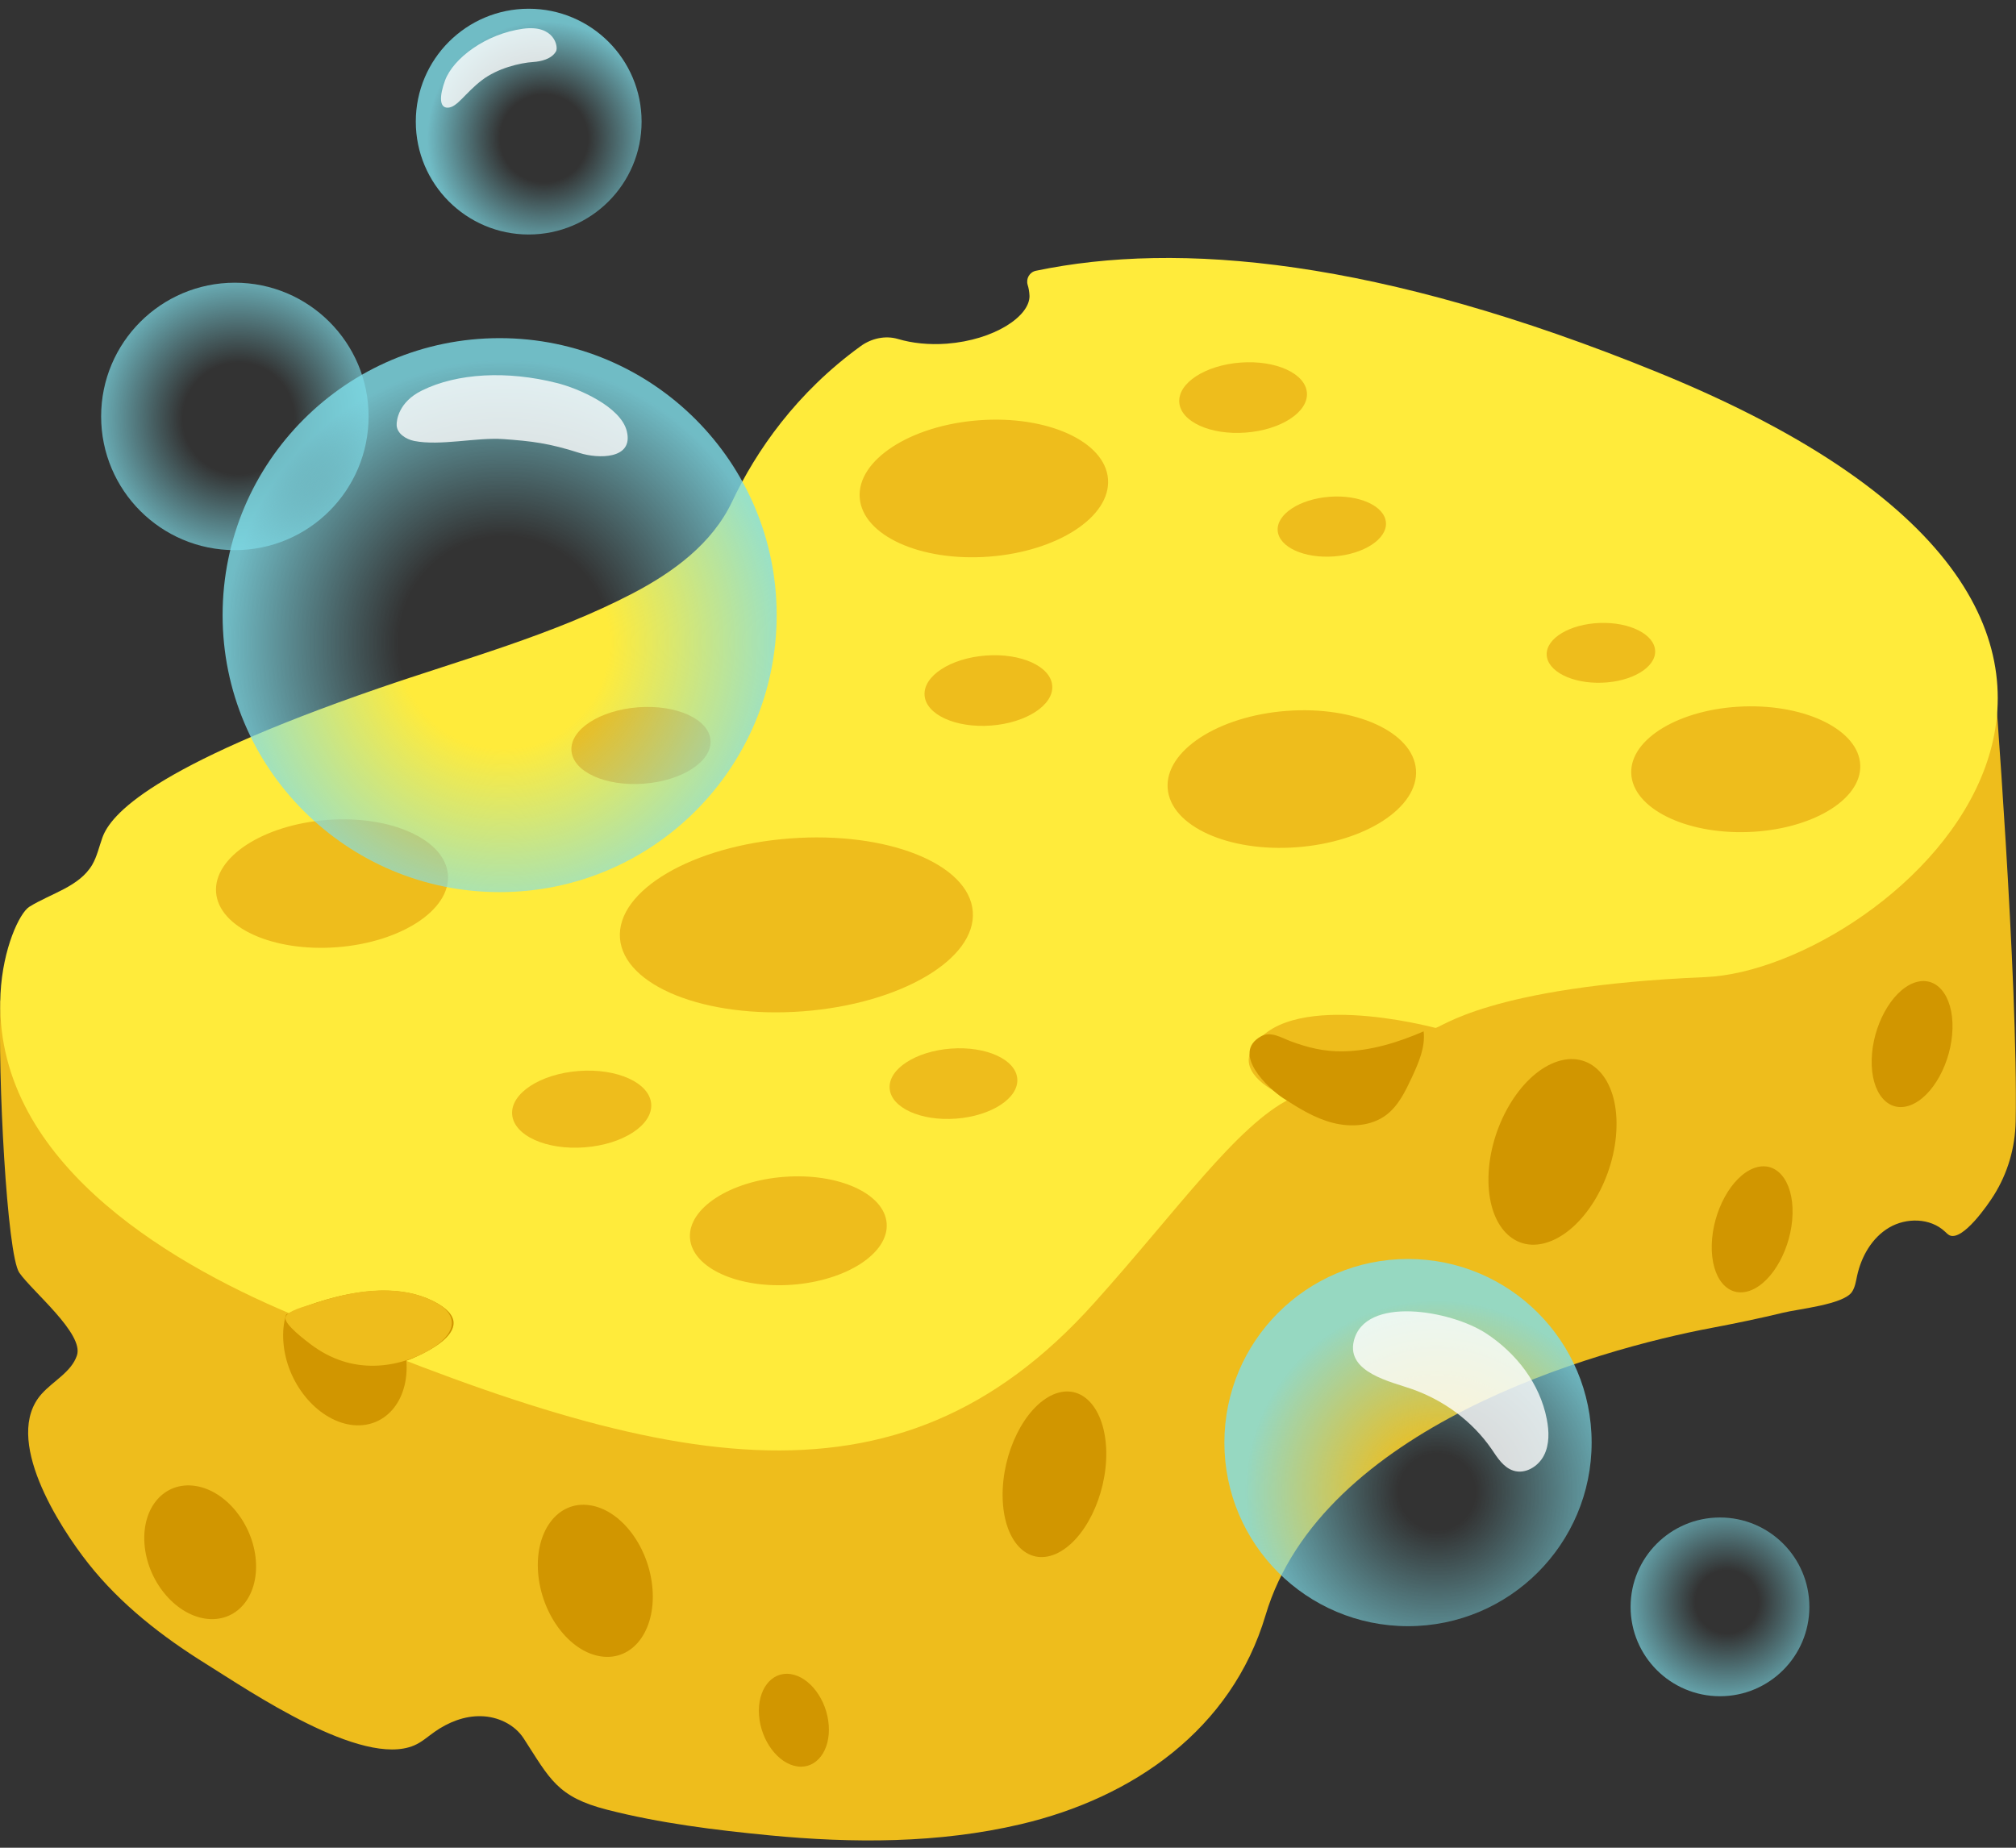 <svg width="120" height="110" viewBox="0 0 120 110" fill="none" xmlns="http://www.w3.org/2000/svg">
<rect x="0" y="0" width="120" height="110" fill="#333333" stroke="none"/>
<g id="Group">
<g id="sponge">
<path id="Vector" d="M118.68 39.87L76.88 25.43L0.03 59.57C-0.14 64.02 0.41 74.7 1.15 75.77C1.93 76.89 5.01 79.4 4.58 80.69C4.25 81.68 3.18 82.2 2.48 82.98C0.12 85.61 3.53 90.89 5.26 93.08C7.17 95.5 9.66 97.44 12.27 99.06C14.87 100.68 21.53 105.24 24.65 103.91C25.1 103.72 25.47 103.38 25.87 103.1C26.68 102.53 27.65 102.14 28.64 102.17C29.63 102.19 30.63 102.66 31.17 103.49C32.73 105.9 33.16 106.98 36.15 107.74C39.27 108.54 42.58 108.95 45.78 109.26C50.75 109.74 55.87 109.75 60.76 108.6C67.44 107.03 73.31 102.96 75.33 96.16C78.66 84.97 94.98 80.35 101.9 79.05C103.32 78.78 104.73 78.49 106.13 78.15C107.01 77.93 109.71 77.67 110.23 76.92C110.42 76.64 110.47 76.29 110.54 75.96C110.79 74.8 111.43 73.68 112.45 73.08C113.47 72.48 114.89 72.5 115.76 73.31C115.85 73.39 115.93 73.48 116.04 73.54C116.83 73.91 118.35 71.69 118.68 71.16C119.51 69.84 119.95 68.32 119.98 66.76C120.14 58.41 118.68 39.87 118.68 39.87Z" fill="#EEBD1C"/>
<path id="Vector_2" d="M98.71 22.18C82.04 15.38 70.13 14.35 61.66 16.12C61.28 16.2 61.06 16.59 61.17 16.96C61.23 17.15 61.27 17.37 61.28 17.62C61.29 18.83 59.19 20.24 56.36 20.46C55.29 20.54 54.29 20.43 53.45 20.18C52.7 19.96 51.88 20.14 51.24 20.6C47.4 23.38 45.01 26.84 43.58 29.86C42.39 32.37 40.08 34.06 37.67 35.32C32.9 37.81 27.59 39.23 22.52 40.98C8.92 45.67 6.58 48.53 6.1 49.85C5.9 50.4 5.78 50.98 5.49 51.48C4.72 52.79 3.04 53.18 1.75 53.98C1.16 54.35 0.17 56.46 0.03 59.15C-0.45 68.9 9.72 75.02 17.26 78.2C39.22 87.49 53.28 90.77 65.12 77.58C70.09 72.05 73.63 66.97 76.84 65.39C75.6 64.98 73.85 63.86 74.45 62.6C76.28 58.75 85.25 61.15 85.43 61.19C85.72 61.26 88.49 58.72 101.5 58.17C112.49 57.71 135.87 37.34 98.71 22.18Z" fill="#FFEB3B"/>
<g id="Group_2">
<path id="Vector_3" d="M24.19 81.01C24.37 83.42 22.88 85.12 20.86 84.82C18.84 84.51 17.05 82.31 16.87 79.91C16.82 79.31 16.88 78.75 17.03 78.26C17.03 78.26 22.21 75.7 25.75 77.44C29.29 79.18 24.19 81.01 24.19 81.01Z" fill="#D19600"/>
</g>
<g id="Group_3">
<path id="Vector_4" d="M24.19 80.98C22.96 81.38 21.62 81.43 20.39 81.03C19.7 80.81 19.06 80.46 18.48 80.02C18.18 79.79 16.95 78.87 16.99 78.46C17.03 78.03 18.22 77.76 18.6 77.63C20.83 76.87 23.55 76.36 25.75 77.44C27.51 78.3 27.06 79.48 25.61 80.34C25.16 80.61 24.68 80.82 24.19 80.98Z" fill="#EEBD1C"/>
</g>
<g id="Group_4">
<path id="Vector_5" d="M15.23 92.91C15.39 95.1 14.04 96.63 12.21 96.36C10.38 96.08 8.76 94.09 8.6 91.91C8.44 89.73 9.79 88.19 11.62 88.46C13.45 88.73 15.07 90.74 15.23 92.91Z" fill="#D19600"/>
</g>
<g id="Group_5">
<path id="Vector_6" d="M38.84 94.6C39.03 97.09 37.66 98.89 35.77 98.61C33.89 98.33 32.22 96.1 32.03 93.62C31.84 91.14 33.21 89.33 35.1 89.61C36.98 89.88 38.65 92.11 38.84 94.6Z" fill="#D19600"/>
</g>
<g id="Group_6">
<path id="Vector_7" d="M49.33 102.71C49.44 104.22 48.6 105.32 47.46 105.16C46.32 105 45.29 103.63 45.18 102.11C45.07 100.6 45.91 99.5 47.05 99.66C48.19 99.82 49.22 101.18 49.33 102.71Z" fill="#D19600"/>
</g>
<g id="Group_7">
<path id="Vector_8" d="M65.85 86.43C65.89 89.05 64.54 91.77 62.84 92.51C61.14 93.25 59.72 91.73 59.68 89.1C59.64 86.48 60.99 83.76 62.69 83.02C64.39 82.29 65.8 83.82 65.85 86.43Z" fill="#D19600"/>
</g>
<g id="Group_8">
<path id="Vector_9" d="M106.7 72.26C106.65 74.27 105.53 76.31 104.21 76.82C102.88 77.33 101.84 76.13 101.89 74.11C101.94 72.1 103.06 70.06 104.38 69.55C105.71 69.04 106.75 70.26 106.7 72.26Z" fill="#D19600"/>
</g>
<g id="Group_9">
<path id="Vector_10" d="M116.22 61.23C116.17 63.24 115.05 65.28 113.73 65.79C112.41 66.3 111.36 65.1 111.41 63.08C111.46 61.07 112.58 59.03 113.9 58.52C115.23 58.01 116.27 59.23 116.22 61.23Z" fill="#D19600"/>
</g>
<g id="Group_10">
<path id="Vector_11" d="M96.22 67.1C96.15 70.05 94.38 73.09 92.28 73.9C90.18 74.71 88.53 73 88.6 70.05C88.67 67.1 90.44 64.06 92.54 63.25C94.64 62.44 96.3 64.16 96.22 67.1Z" fill="#D19600"/>
</g>
<path id="Vector_12" d="M20.049 56.391C23.86 56.103 26.821 54.173 26.663 52.08C26.505 49.987 23.288 48.524 19.477 48.812C15.665 49.1 12.704 51.03 12.862 53.123C13.02 55.215 16.238 56.678 20.049 56.391Z" fill="#EEBD1C"/>
<path id="Vector_13" d="M47.792 60.206C53.592 59.768 58.119 57.109 57.904 54.268C57.69 51.426 52.815 49.477 47.015 49.915C41.216 50.353 36.689 53.012 36.903 55.853C37.118 58.695 41.993 60.644 47.792 60.206Z" fill="#EEBD1C"/>
<path id="Vector_14" d="M58.87 33.138C62.951 32.83 66.122 30.763 65.953 28.521C65.784 26.28 62.338 24.713 58.257 25.021C54.176 25.329 51.005 27.396 51.174 29.637C51.344 31.879 54.789 33.446 58.87 33.138Z" fill="#EEBD1C"/>
<path id="Vector_15" d="M38.325 46.654C40.611 46.482 42.386 45.324 42.292 44.068C42.197 42.813 40.267 41.935 37.982 42.107C35.696 42.28 33.92 43.438 34.015 44.693C34.11 45.949 36.039 46.827 38.325 46.654Z" fill="#EEBD1C"/>
<path id="Vector_16" d="M34.795 68.305C37.081 68.133 38.857 66.975 38.762 65.719C38.667 64.464 36.737 63.586 34.452 63.758C32.166 63.931 30.39 65.088 30.485 66.344C30.58 67.6 32.51 68.478 34.795 68.305Z" fill="#EEBD1C"/>
<path id="Vector_17" d="M47.167 76.483C50.4 76.238 52.912 74.603 52.778 72.829C52.644 71.056 49.915 69.816 46.682 70.061C43.449 70.305 40.937 71.94 41.071 73.713C41.205 75.487 43.934 76.727 47.167 76.483Z" fill="#EEBD1C"/>
<path id="Vector_18" d="M58.991 43.194C61.089 43.035 62.72 41.974 62.633 40.823C62.546 39.672 60.775 38.867 58.676 39.026C56.578 39.184 54.947 40.245 55.034 41.397C55.121 42.547 56.893 43.352 58.991 43.194Z" fill="#EEBD1C"/>
<path id="Vector_19" d="M56.911 66.595C59.01 66.436 60.64 65.375 60.553 64.224C60.467 63.073 58.695 62.268 56.597 62.426C54.498 62.585 52.868 63.647 52.955 64.798C53.042 65.949 54.813 66.753 56.911 66.595Z" fill="#EEBD1C"/>
<path id="Vector_20" d="M74.151 25.753C76.249 25.595 77.88 24.533 77.793 23.382C77.706 22.231 75.935 21.426 73.836 21.585C71.738 21.743 70.108 22.805 70.195 23.956C70.281 25.107 72.053 25.911 74.151 25.753Z" fill="#EEBD1C"/>
<path id="Vector_21" d="M104.044 49.533C107.808 49.401 110.801 47.621 110.729 45.557C110.657 43.493 107.547 41.926 103.783 42.057C100.019 42.189 97.025 43.969 97.097 46.033C97.169 48.097 100.28 49.664 104.044 49.533Z" fill="#EEBD1C"/>
<path id="Vector_22" d="M95.355 40.644C97.138 40.582 98.555 39.735 98.521 38.753C98.487 37.77 97.014 37.024 95.231 37.086C93.448 37.149 92.031 37.996 92.065 38.978C92.099 39.961 93.572 40.707 95.355 40.644Z" fill="#EEBD1C"/>
<path id="Vector_23" d="M79.409 33.124C81.187 32.99 82.57 32.086 82.496 31.106C82.421 30.125 80.919 29.44 79.141 29.574C77.362 29.708 75.98 30.612 76.053 31.592C76.128 32.572 77.63 33.258 79.409 33.124Z" fill="#EEBD1C"/>
<path id="Vector_24" d="M77.201 50.438C81.282 50.13 84.453 48.063 84.284 45.821C84.115 43.58 80.669 42.013 76.588 42.321C72.507 42.629 69.336 44.696 69.505 46.937C69.675 49.179 73.12 50.746 77.201 50.438Z" fill="#EEBD1C"/>
<path id="Vector_25" d="M79.94 62.59C81.6 62.56 83.22 62.06 84.74 61.4C84.85 62.35 84.44 63.27 84.04 64.14C83.65 64.97 83.24 65.83 82.51 66.38C81.63 67.04 80.42 67.12 79.35 66.85C78.28 66.58 77.33 65.99 76.4 65.39C75.51 64.82 73.24 62.7 75.07 61.69C75.65 61.37 76.29 61.79 76.83 61.99C77.85 62.37 78.84 62.61 79.94 62.59Z" fill="#D19600"/>
</g>
<g id="bubbles">
<path id="bubble" d="M13.98 32.75C18.376 32.75 21.94 29.186 21.94 24.79C21.94 20.394 18.376 16.83 13.98 16.83C9.584 16.83 6.02 20.394 6.02 24.79C6.02 29.186 9.584 32.75 13.98 32.75Z" fill="url(#paint0_radial_1_3)"/>
<g id="bubble_2">
<path id="Vector_26" d="M29.74 53.11C38.847 53.11 46.23 45.727 46.23 36.62C46.23 27.513 38.847 20.13 29.74 20.13C20.633 20.13 13.25 27.513 13.25 36.62C13.25 45.727 20.633 53.11 29.74 53.11Z" fill="url(#paint1_radial_1_3)"/>
<path id="Vector_27" opacity="0.8" d="M23.61 25.31C23.63 25.81 24.16 26.15 24.65 26.25C26.21 26.56 28.35 26.03 29.95 26.14C31.64 26.26 32.67 26.38 34.51 26.97C35.58 27.31 37.73 27.37 37.31 25.67C36.95 24.2 34.4 23.11 33.14 22.8C30.21 22.06 27.23 22.2 25.11 23.25C23.71 23.94 23.6 25.04 23.61 25.31Z" fill="white"/>
</g>
<path id="bubble_3" opacity="0.7" d="M102.38 100.98C105.318 100.98 107.7 98.598 107.7 95.66C107.7 92.722 105.318 90.34 102.38 90.34C99.442 90.34 97.06 92.722 97.06 95.66C97.06 98.598 99.442 100.98 102.38 100.98Z" fill="url(#paint2_radial_1_3)"/>
<g id="bubble_4">
<path id="Vector_28" d="M83.81 96.81C89.847 96.81 94.74 91.916 94.74 85.88C94.74 79.844 89.847 74.95 83.81 74.95C77.773 74.95 72.88 79.844 72.88 85.88C72.88 91.916 77.773 96.81 83.81 96.81Z" fill="url(#paint3_radial_1_3)"/>
<path id="Vector_29" opacity="0.8" d="M92.07 84.48C92.21 85.2 92.24 85.99 91.9 86.65C91.56 87.31 90.78 87.78 90.08 87.55C89.49 87.36 89.13 86.78 88.78 86.26C87.62 84.59 85.94 83.36 84.03 82.69C82.85 82.27 80.15 81.72 80.58 79.85C81.22 77.11 86.35 78 88.46 79.38C90.26 80.56 91.66 82.37 92.07 84.48Z" fill="white"/>
</g>
<g id="bubble_5">
<path id="Vector_30" d="M31.47 13.96C35.181 13.96 38.19 10.951 38.19 7.24C38.19 3.529 35.181 0.52 31.47 0.52C27.759 0.52 24.75 3.529 24.75 7.24C24.75 10.951 27.759 13.96 31.47 13.96Z" fill="url(#paint4_radial_1_3)"/>
<path id="Vector_31" opacity="0.8" d="M26.66 6.41C27.22 6.39 27.68 5.54 28.69 4.77C29.6 4.07 30.94 3.74 31.75 3.69C32.19 3.66 32.84 3.52 33.1 3.05C33.24 2.79 33.01 1.46 31.14 1.71C28.92 2.01 26.98 3.47 26.49 4.79C26.16 5.69 26.13 6.43 26.66 6.41Z" fill="white"/>
</g>
</g>
</g>
<defs>
<radialGradient id="paint0_radial_1_3" cx="0" cy="0" r="1" gradientUnits="userSpaceOnUse" gradientTransform="translate(14.199 24.918) rotate(5.313) scale(8.834)">
<stop offset="0.376" stop-color="#80DEEA" stop-opacity="0"/>
<stop offset="1" stop-color="#80DEEA" stop-opacity="0.8"/>
</radialGradient>
<radialGradient id="paint1_radial_1_3" cx="0" cy="0" r="1" gradientTransform="matrix(16.32 3.344 -3.374 16.466 29.999 38.25)" gradientUnits="userSpaceOnUse">
<stop offset="0.376" stop-color="#80DEEA" stop-opacity="0"/>
<stop offset="1" stop-color="#80DEEA" stop-opacity="0.8"/>
</radialGradient>
<radialGradient id="paint2_radial_1_3" cx="0" cy="0" r="1" gradientUnits="userSpaceOnUse" gradientTransform="translate(102.791 95.359) rotate(11.579) scale(6.027 6.027)">
<stop offset="0.312" stop-color="#80DEEA" stop-opacity="0"/>
<stop offset="1" stop-color="#80DEEA"/>
</radialGradient>
<radialGradient id="paint3_radial_1_3" cx="0" cy="0" r="1" gradientUnits="userSpaceOnUse" gradientTransform="translate(85.531 88.81) rotate(11.579) scale(11.394)">
<stop offset="0.2" stop-color="#80DEEA" stop-opacity="0"/>
<stop offset="1" stop-color="#80DEEA" stop-opacity="0.8"/>
</radialGradient>
<radialGradient id="paint4_radial_1_3" cx="0" cy="0" r="1" gradientUnits="userSpaceOnUse" gradientTransform="translate(32.381 8.237) rotate(5.313) scale(6.956)">
<stop offset="0.376" stop-color="#80DEEA" stop-opacity="0"/>
<stop offset="1" stop-color="#80DEEA" stop-opacity="0.8"/>
</radialGradient>
</defs>
</svg>
